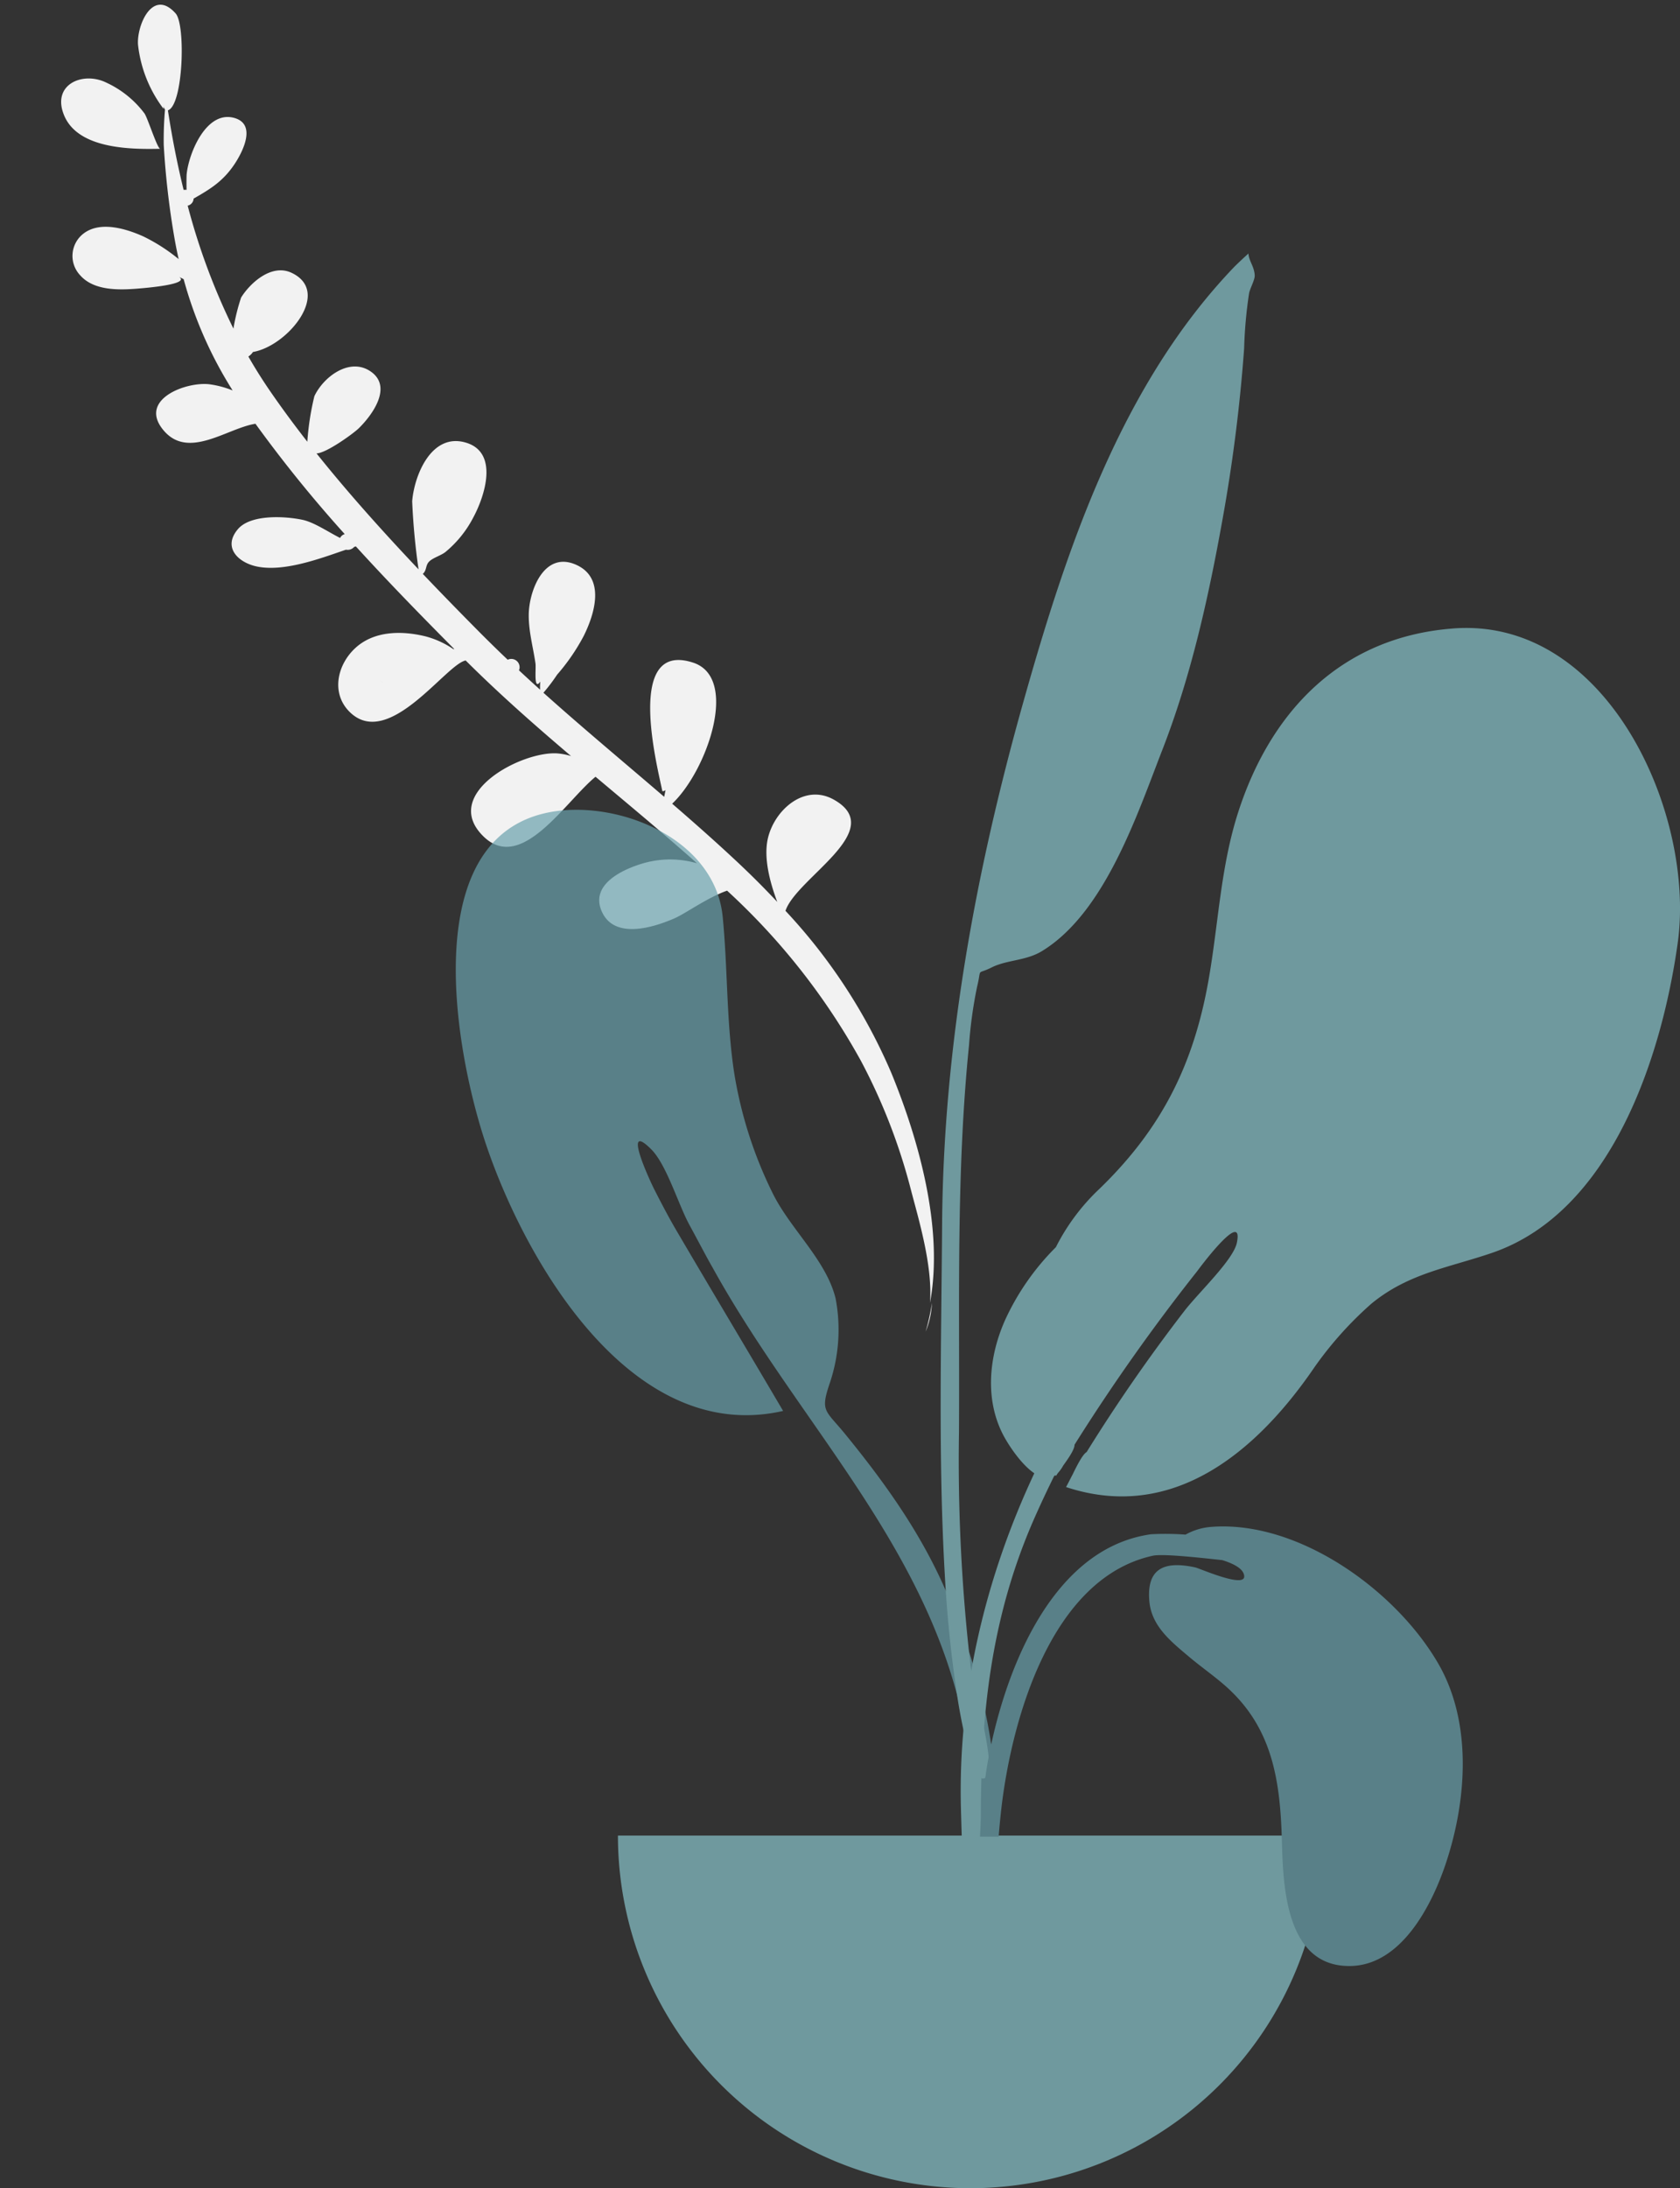 <svg xmlns="http://www.w3.org/2000/svg" width="265.35" height="345.413" viewBox="0 0 265.35 345.413">
  <rect x="0" y="0" width="265.35" height="345.413" fill="#333333" stroke="none"/>
  <g id="Scene_Plants" data-name="Scene/Plants" transform="translate(0 0)">
    <path id="Leaf-Bottom" d="M140.174,190.1c3.841,1.66,8.718-.755,6.379-5.553-2.506-5.137-10.753-4.77-15.4-4.422.467,0,2.22,4.74,2.772,5.44A15.806,15.806,0,0,0,140.174,190.1ZM92.11,98.158C91.123,97.4,92.029,98.086,92.11,98.158Zm50.425,67.99a4.448,4.448,0,0,0,.158-6.658c-2.255-2.271-6.141-1.98-9.033-1.6-1.308.174-8.293,1.1-6.57,2.164a5.67,5.67,0,0,1-.7-.289q-.276-.832-.572-1.655c.04-.026.074-.054.117-.08-.046.023-.079.047-.12.071a64.457,64.457,0,0,0-8.063-15.465,15.2,15.2,0,0,0,3.681.779c3.684.271,11.232-2.976,6.884-7.634-4.169-4.465-10.017.866-14.436,1.791A208.517,208.517,0,0,0,98.9,120.919a1.19,1.19,0,0,0,.7-.645c2.056.911,4.22,2.255,6.093,2.552,2.7.427,8.207.483,10.1-2.017,2.332-3.074-.458-5.325-3.425-5.736-4.3-.6-9.769,1.777-13.794,3.4a1.356,1.356,0,0,0-1.264.5l-.265.1c-5.347-5.294-10.878-10.394-16.37-15.378h.169a14.2,14.2,0,0,0,4.509,1.778c3.706.7,8.013.479,10.845-2.326s3.627-7.459.411-10.259c-6.438-5.606-14.757,8.381-17.817,9.107C73.207,96.985,67.342,92.339,61.394,87.8a10.176,10.176,0,0,0,2.017.3c5.611.242,18.359-7.29,11.153-13.666-6.279-5.556-12.6,6.1-17.2,10.305-5.6-4.23-11.232-8.426-16.719-12.806a15.28,15.28,0,0,0,8.686-.51c3.122-1.126,8.115-3.79,5.886-7.968-2.268-4.249-8.311-1.944-11.44-.393-1.707.846-5.074,3.575-8.092,4.808A105.424,105.424,0,0,1,13.173,42.126,92.264,92.264,0,0,1,4.257,22.273c-1.4-4.424-4.1-11.836-3.944-17.7C-1.27,16.375,3.435,30.2,8.259,40.422A87.934,87.934,0,0,0,26.313,65.171c-1.457,5.293-15.624,13.561-6.667,17.939,4.756,2.313,9.268-2.175,10.044-6.72.532-3.123-.728-6.946-2.008-9.883q3.435,3.3,7.1,6.364c3.366,2.824,6.806,5.556,10.275,8.251-5.2,5.424-9.605,20.382-2.147,22.4,11.013,2.97,4.75-16.791,3.8-20.506a.592.592,0,0,0-.495.217c.043-.347.095-.718.161-1.093,6.638,5.129,13.364,10.145,19.89,15.41a28.648,28.648,0,0,0-2.007,2.958,32.065,32.065,0,0,0-3.885,6.338c-1.565,3.61-2.958,9.311,1.787,11.137,5.161,1.991,7.224-4.482,7.061-8.271-.113-2.62-.957-5.07-1.462-7.617-.158-.795.1-4.426-.91-2.817A7.65,7.65,0,0,0,66.813,98q1.758,1.425,3.493,2.881a1.359,1.359,0,0,0-.075.44,1.31,1.31,0,0,0,1.938,1.135q2.293,1.962,4.535,3.988c3.16,2.87,6.368,5.824,9.559,8.846-.627.6-.325,1.365-.907,2s-1.77,1.022-2.462,1.614a17.449,17.449,0,0,0-4.116,5.661c-1.62,3.4-3.575,10.457,1.748,11.758,5.486,1.344,7.878-5.475,8.007-9.668a106.607,106.607,0,0,0-1.565-10.689c5.9,5.617,11.729,11.46,17.042,17.438-1.51.093-5.634,3.415-6.457,4.305-2.005,2.172-5.128,6.9-1.295,9.119,3.408,1.965,7.307-1.344,8.558-4.427a42.294,42.294,0,0,0,.737-7.235c2.2,2.537,4.31,5.1,6.281,7.668q1.972,2.567,3.716,5.277a2.477,2.477,0,0,0-.689.754c-5.447,1.221-12.006,10.163-5.393,12.809,3.148,1.257,6.328-1.846,7.708-4.323a31.989,31.989,0,0,0,.958-4.965,103.007,103.007,0,0,1,8.222,19,1.2,1.2,0,0,0-.878,1.163c-2.589,1.661-4.63,3.038-6.339,6.061-1.062,1.877-2.928,6.138.525,6.968,4.494,1.08,6.92-5.824,7.107-9.172.022-.389-.039-1.513-.107-2.542a1.488,1.488,0,0,0,.461-.032c1.233,4.089,2.265,8.243,3.13,12.412-2.375.9-2.128,13.611-.425,15.332,3.806,3.855,6.036-2.119,5.682-5.2a20.41,20.41,0,0,0-4.359-9.691c-.226-.3-.166-.288-.2.149a.879.879,0,0,0-.234-.477,55.273,55.273,0,0,0-.088-5.585,129.5,129.5,0,0,0-2.421-14.447q-.391-1.733-.867-3.433a28.148,28.148,0,0,0,5.771,3.29C135.836,167.232,140,168.3,142.534,166.147ZM0,4.575A13.691,13.691,0,0,1,.762,0,35.7,35.7,0,0,0,0,4.575Z" transform="matrix(-0.999, -0.052, 0.052, -0.999, 146.961, 210.249)" fill="#f2f2f2" fill-rule="evenodd"/>
    <g id="Plant-Right" transform="translate(69.29 39.947)" opacity="0.7">
      <path id="Leaf-Me-Alone_" data-name="Leaf-Me-Alone!" d="M51.015,180.681c-10.409-.551-22.578-7.94-22.5-19.309.057-8.261,1.162-16.388.779-24.683a66.469,66.469,0,0,0-3.988-19.358c-2.153-6.005-7.354-11.471-8.2-17.733a26.338,26.338,0,0,1,2.273-13.076c2.075-4.46,1.192-4.183-1.564-8.4-5.4-8.26-10.165-16.649-13.159-26.151C.345,38.286-1.776,22.594,1.841,8.489,2.3,6.7,3.306.2,5.859.009,8.711-.206,7.01,3.39,6.734,4.58c-1.761,7.6-3.314,14.234-2.987,22.172C5.008,57.377,24.555,79.522,35.952,106.6c.636,1.4,1.94,4.716,2.859,6.909,1.451,3.462,2.6,9.882,4.774,12.564,4.095,5.055.855-4.582.148-6.43-.894-2.339-1.886-4.829-2.837-6.9-4.338-9.573-9.2-20.036-13.685-29.906C51.386,79.942,65.03,110.072,69.4,129.4c3.6,15.922,6.072,52.523-18.39,51.282" transform="matrix(-0.995, 0.105, -0.105, -0.995, 90.172, 262.337)" fill="#69a1ac" fill-rule="evenodd"/>
      <path id="Leaf-Me-Alone_2" data-name="Leaf-Me-Alone!" d="M186.626,78.092c-17.4,1.381-28.574,12.864-33.774,28.925-2.8,8.655-3.125,17.547-4.682,26.442-2.342,13.382-7.384,23.524-17.237,33.058a33.257,33.257,0,0,0-6.9,9.228,39.31,39.31,0,0,0-7.966,11.383c-2.592,5.722-3.326,12.587-.333,18.292.805,1.534,2.813,4.612,4.894,6.011-7.79,16.592-12.074,34.764-11.591,52.913.292,10.955.827,21.915,1.451,32.857.168,2.938,1.125,7.79,2.561,2.862,1.315-4.507-.334-11.582-.486-16.29-.743-22.937-1.377-43.792,8.064-65.221.99-2.246,2.04-4.474,3.133-6.684a2.181,2.181,0,0,0,.185-.126c.041.032.079.066.121.1.069-.125.165-.273.277-.438a5.963,5.963,0,0,0,.848-1.189c.837-1.161,1.785-2.525,1.79-3.271,0-.005,0-.014,0-.021a308.838,308.838,0,0,1,19.377-27.4c-.051.065,7.418-10.1,6.263-4.481-.557,2.711-6.05,7.871-8.269,10.742a267.488,267.488,0,0,0-15.461,22.3c-.644.371-1.555,2.188-2.214,3.543-.364.686-.7,1.378-1.036,1.981,16.971,5.607,30.172-5.687,39.174-18.824l.03-.047a57.1,57.1,0,0,1,9.052-10.1c5.848-4.788,12.112-5.633,19.008-7.989,18.806-6.426,26.8-30.8,29.341-48.882,2.865-20.4-11.149-51.687-35.617-49.676" transform="translate(-26.552 -18.82)" fill="#89c5cc" fill-rule="evenodd"/>
      <path id="Leaf-Me-Alone_3" data-name="Leaf-Me-Alone!" d="M74.791,1.74C54.517,17.662,42.384,41.993,32.244,65.045,20.921,90.791,12.1,117.312,7.994,145.158,5.3,163.453,2.207,181.81.705,200.251A196.549,196.549,0,0,0,.031,219.97c.011.54.3,15.213,2.972,12.179,1.521-1.726-.269-15.216-.239-17.418a282.172,282.172,0,0,1,3.342-36.973c2.962-20.182,5.191-40.36,10.066-60.2a68.815,68.815,0,0,1,2.539-8.923c1.2-3.019.04-1.79,2.682-2.68,2.567-.866,5.508-.278,8.208-1.437,10.712-4.6,17.922-19.263,23.27-28.8,6.117-10.9,10.577-22.821,14.465-34.655A256.381,256.381,0,0,0,74.5,14.727a70.419,70.419,0,0,1,1.988-8.515c.257-.734,1.2-1.964,1.267-2.636.141-1.424-.6-2.376-.5-3.575q-1.251.843-2.467,1.74" transform="translate(51.393 10.824) rotate(-8)" fill="#89c5cc" fill-rule="evenodd"/>
      <path id="Base" d="M38,328a55.662,55.662,0,1,0,111.324,0" transform="translate(-9.689 -78.196)" fill="#89c5cc" fill-rule="evenodd"/>
      <path id="Leaf-Me-Alone_4" data-name="Leaf-Me-Alone!" d="M115.941,312.977H113a98.744,98.744,0,0,1,1.09-11.023c2.36-13.956,9.737-34.453,25.917-36.719a41.8,41.8,0,0,1,5.453.058,9.824,9.824,0,0,1,4.161-1.228c13.776-1.016,29.16,10.1,35.805,21.664,5.357,9.325,4.454,21.569,1.146,31.477-2.216,6.632-7.052,16.089-15.116,16.181-10.089.115-10.576-12.355-10.771-19.644-.259-9.692-1.484-18.134-9.121-24.741-1.78-1.539-3.725-2.893-5.523-4.41-2.815-2.375-5.926-4.808-6.289-8.737-.5-5.421,2.56-6.4,7.232-5.39.8.172,8.821,3.772,7.633.926-.363-.869-1.687-1.559-3.36-2.075-4.326-.47-9.487-1.016-10.971-.69-16.009,3.512-22.242,25.688-23.9,39.777C116.212,309.923,116.068,311.449,115.941,312.977Z" transform="translate(-27.502 -62.996)" fill="#69a1ac" fill-rule="evenodd"/>
    </g>
  </g>
</svg>
